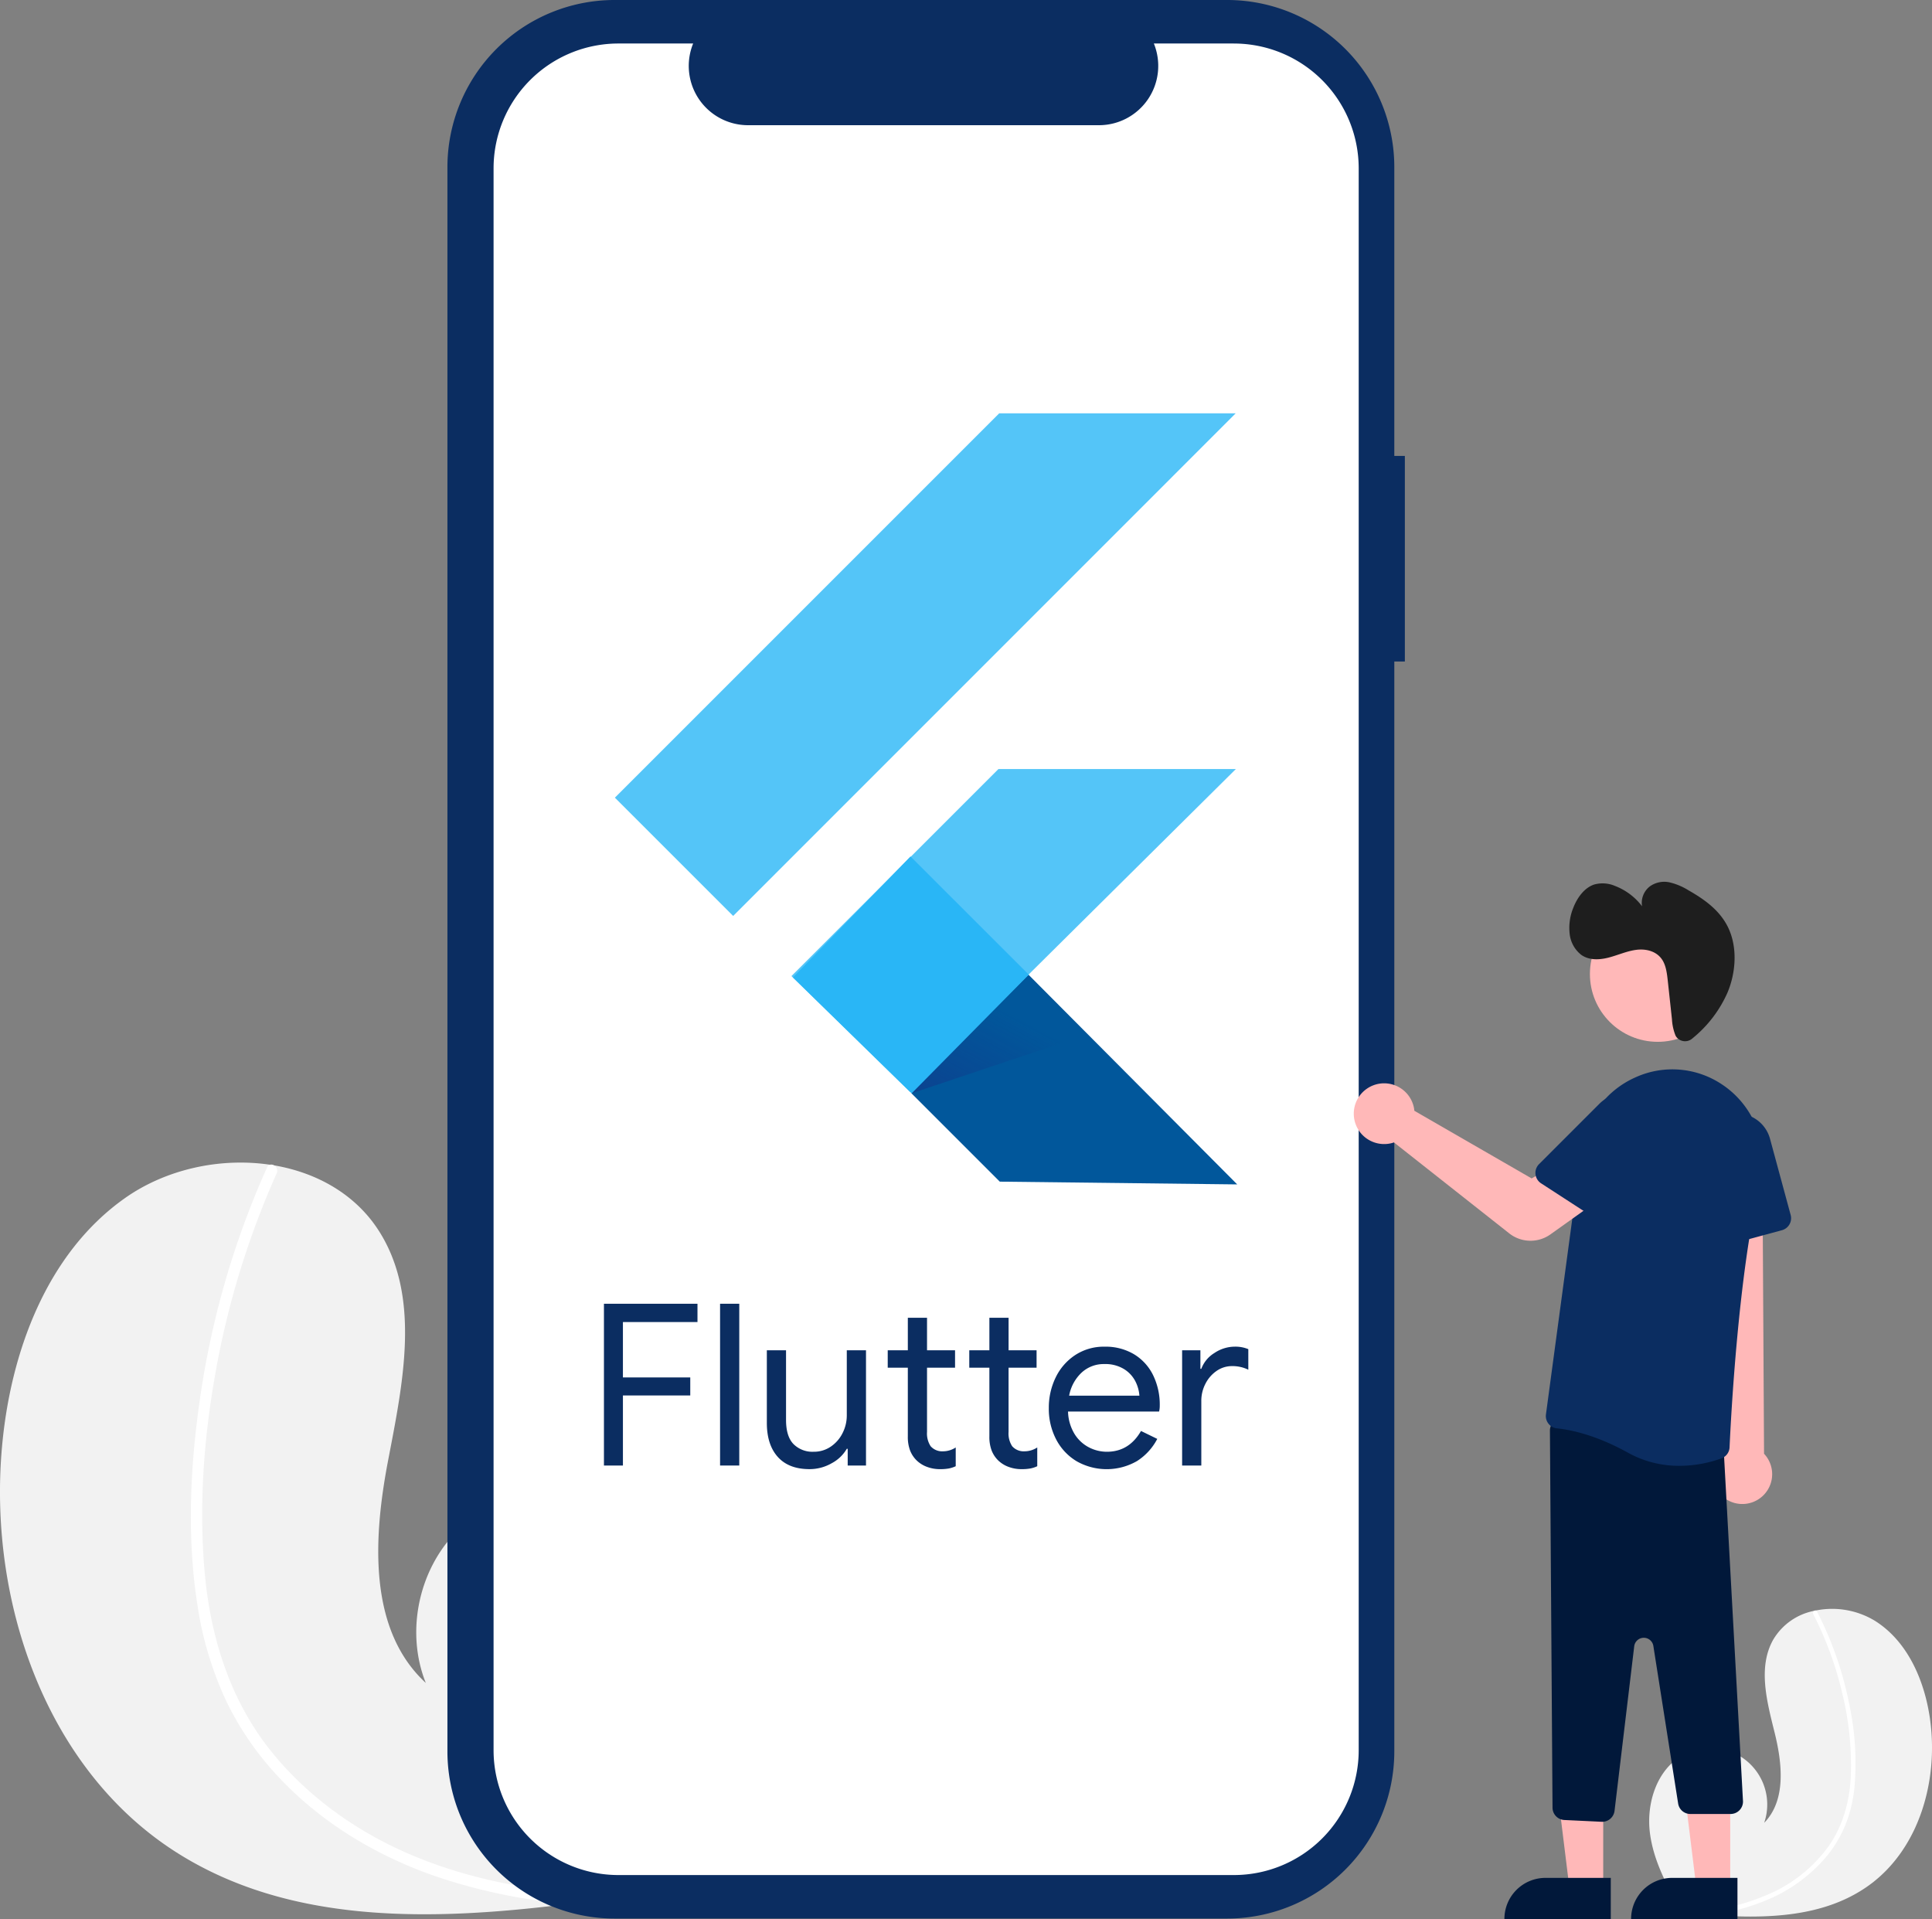<svg xmlns="http://www.w3.org/2000/svg" xmlns:xlink="http://www.w3.org/1999/xlink" width="610" height="605.845" viewBox="0 0 610 605.845">
  <rect x="0" y="0" width="610" height="605.845" fill="#808080" stroke="none"/>
  <defs>
    <linearGradient id="linear-gradient" x1="0.17" y1="1.143" x2="0.669" y2="0.458" gradientUnits="objectBoundingBox">
      <stop offset="0" stop-color="#1a237e" stop-opacity="0.4"/>
      <stop offset="1" stop-color="#1a237e" stop-opacity="0"/>
    </linearGradient>
  </defs>
  <g id="flutter-app-development" transform="translate(-58.257 0)">
    <path id="Path_4658" data-name="Path 4658" d="M250.1,742.414c36,23.092,80.974,21.92,124.215,16.509,6.038-.755,12.029-1.582,17.962-2.445.036-.011.083-.011.119-.022.285-.043.571-.086.844-.117,1.224-.182,2.449-.363,3.662-.545l-.258.565-.812,1.754c.294-.588.588-1.165.882-1.753.086-.176.184-.353.27-.529,10.188-20.175,20.245-41.064,21.883-63.562,1.688-23.351-7.994-49.166-29.022-59.463a41.251,41.251,0,0,0-8.643-3.083c-1.241-.3-2.494-.539-3.76-.738-13.241-1.961-27.421,2.029-37.274,11.167-13.033,12.11-17.59,32.484-10.969,49-18.264-16.811-16.59-45.773-11.92-70.154s10.477-51.544-2.855-72.5c-7.412-11.663-19.707-18.483-33.215-20.769-.414-.066-.828-.132-1.242-.187-15.678-2.321-32.831,1.383-45.853,10.611-24.65,17.459-36.11,48.656-38.751,78.753C191.107,663.339,209.172,716.157,250.1,742.414Z" transform="translate(-136.5 -157.828)" fill="#f2f2f2"/>
    <path id="Path_4659" data-name="Path 4659" d="M266,664.858a109.691,109.691,0,0,0,9.226,30.457A95.245,95.245,0,0,0,291.3,718.637c13.263,14.309,30.34,24.683,48.63,31.223a175.632,175.632,0,0,0,43.263,9.155c6.038-.755,12.029-1.582,17.963-2.445.035-.011.083-.011.119-.022.285-.043.571-.086.844-.117,1.224-.182,2.449-.363,3.662-.545l-.258.565-.812,1.754c.294-.588.588-1.165.882-1.753.086-.176.184-.353.27-.529a96.229,96.229,0,0,1-15.782-126.108c-1.241-.305-2.494-.539-3.76-.738a101.52,101.52,0,0,0-8.42,15.815,99.477,99.477,0,0,0-5.233,62.258,101.7,101.7,0,0,0,28.466,49.265c-1.162-.019-2.336-.05-3.486-.093-21.766-.666-43.641-4.156-63.809-12.636-17.034-7.147-32.677-18.15-44.349-32.552-12.79-15.772-19.1-35.233-21.085-55.252-2.116-21.433-.509-43.445,3.266-64.6a270.026,270.026,0,0,1,19.323-62.94,1.942,1.942,0,0,0-.908-2.518,1.651,1.651,0,0,0-1.242-.186,1.437,1.437,0,0,0-.9.863c-1.108,2.485-2.193,4.969-3.231,7.479a273.088,273.088,0,0,0-17.889,65.181C263.666,620.755,262.574,643.226,266,664.858Z" transform="translate(-145.374 -157.92)" fill="#fff"/>
    <path id="Path_22" data-name="Path 22" d="M713.41,246.1h-3.331V154.928a52.792,52.792,0,0,0-52.816-52.769H463.928a52.793,52.793,0,0,0-52.816,52.769V655.106a52.792,52.792,0,0,0,52.816,52.769H657.263a52.792,52.792,0,0,0,52.815-52.768V311h3.331Z" transform="translate(-211.589 -102.16)" fill="#0b2d61"/>
    <path id="Path_23" data-name="Path 23" d="M661.541,117.918H636.306a18.723,18.723,0,0,1-17.352,25.792H508.195a18.723,18.723,0,0,1-17.35-25.792h-23.57a39.424,39.424,0,0,0-39.443,39.406V656.753a39.424,39.424,0,0,0,39.443,39.406H661.541a39.424,39.424,0,0,0,39.442-39.406h0V157.323a39.424,39.424,0,0,0-39.442-39.4Z" transform="translate(-213.737 -104.182)" fill="#fff"/>
    <path id="Path_4660" data-name="Path 4660" d="M976.125,772.816c-14.01,10.093-32.167,10.6-49.717,9.36-2.451-.173-4.884-.376-7.295-.595-.015,0-.034,0-.048-.006-.116-.011-.232-.022-.343-.029l-1.488-.14.116.222.365.689c-.131-.231-.263-.457-.394-.687-.039-.069-.082-.138-.12-.208-4.546-7.912-9.056-16.114-10.206-25.148-1.189-9.377,2.152-19.995,10.405-24.6a16.654,16.654,0,0,1,3.417-1.431c.494-.15.994-.272,1.5-.379a17.85,17.85,0,0,1,20.759,23.2c7-7.175,5.692-18.814,3.278-28.542s-5.346-20.551-.427-29.288a19.313,19.313,0,0,1,12.938-9.1c.166-.036.331-.071.5-.1a26.051,26.051,0,0,1,18.716,3.279c10.317,6.5,15.617,18.829,17.336,30.9C998.187,739.653,992.05,761.34,976.125,772.816Z" transform="translate(-327.801 -177.577)" fill="#f2f2f2"/>
    <path id="Path_4661" data-name="Path 4661" d="M973.138,741.741a44.284,44.284,0,0,1-3.056,12.479,38.451,38.451,0,0,1-5.97,9.752,49.27,49.27,0,0,1-18.925,13.646,70.911,70.911,0,0,1-17.242,4.633c-2.451-.173-4.884-.376-7.295-.595-.015,0-.034,0-.048-.006-.116-.011-.232-.022-.343-.029l-1.488-.14.116.222.365.69c-.131-.231-.263-.457-.394-.687-.039-.069-.082-.138-.12-.208a38.851,38.851,0,0,0,3.617-51.183c.494-.15.994-.272,1.5-.379a40.987,40.987,0,0,1,3.739,6.193,40.161,40.161,0,0,1,3.465,24.985,41.06,41.06,0,0,1-10.4,20.48c.468-.033.941-.071,1.4-.113A72,72,0,0,0,947.507,775a45.833,45.833,0,0,0,17.17-14.089c4.812-6.637,6.933-14.62,7.3-22.734a95.937,95.937,0,0,0-2.723-25.973,109.017,109.017,0,0,0-9.16-24.953.784.784,0,0,1,.311-1.035.667.667,0,0,1,.5-.1.58.58,0,0,1,.383.328c.5.978.992,1.956,1.465,2.945a110.252,110.252,0,0,1,8.631,25.888A88.746,88.746,0,0,1,973.138,741.741Z" transform="translate(-329.339 -177.652)" fill="#fff"/>
    <path id="Path_4663" data-name="Path 4663" d="M637.291,678.227H626.605l-5.084-41.218h15.772Z" transform="translate(-72.842 -82.304)" fill="#ffb8b8"/>
    <path id="Path_4664" data-name="Path 4664" d="M616.685,680.793h20.609v12.976H603.71A12.976,12.976,0,0,1,616.685,680.793Z" transform="translate(-70.46 -87.924)" fill="#01183a"/>
    <path id="Path_4665" data-name="Path 4665" d="M683.291,678.227H672.605l-5.084-41.218h15.772Z" transform="translate(-78.747 -82.304)" fill="#ffb8b8"/>
    <path id="Path_4666" data-name="Path 4666" d="M662.685,680.793h20.609v12.976H649.71A12.976,12.976,0,0,1,662.685,680.793Z" transform="translate(-76.46 -87.924)" fill="#01183a"/>
    <path id="Path_4667" data-name="Path 4667" d="M873.315,628.816a9.364,9.364,0,0,1-1.8-14.245l-7.036-99.853,20.268,1.966.557,97.787a9.415,9.415,0,0,1-11.991,14.346Z" transform="translate(-270.076 -155.509)" fill="#ffb8b8"/>
    <path id="Path_4668" data-name="Path 4668" d="M827.131,743.868l-11.764-.561a3.921,3.921,0,0,1-3.736-3.89l-.821-119.029a3.923,3.923,0,0,1,4.486-3.91l47.063,6.832a3.9,3.9,0,0,1,3.359,3.853l6.053,110.293a3.923,3.923,0,0,1-3.922,3.952H855.166a3.9,3.9,0,0,1-3.875-3.313l-7.825-49.742a3.051,3.051,0,0,0-6.043.112l-6.212,51.952a3.937,3.937,0,0,1-3.9,3.457Q827.225,743.873,827.131,743.868Z" transform="translate(-263.187 -168.71)" fill="#01183a"/>
    <path id="Path_4669" data-name="Path 4669" d="M835.222,610.929c-10.372-5.763-18.476-7.277-22.384-7.667a3.851,3.851,0,0,1-2.662-1.458,3.9,3.9,0,0,1-.812-2.965l11.277-83.722a28.955,28.955,0,0,1,16.878-22.625,28.159,28.159,0,0,1,27.366,2.145q.58.386,1.138.787a28.919,28.919,0,0,1,11.014,30.135c-6.915,28.289-9.291,74.667-9.7,83.677a3.892,3.892,0,0,1-2.544,3.491,39.3,39.3,0,0,1-13.271,2.363,33.231,33.231,0,0,1-16.3-4.162Z" transform="translate(-262.996 -152.31)" fill="#0b2d61"/>
    <path id="Path_4670" data-name="Path 4670" d="M869.285,547.131a3.906,3.906,0,0,1-1.62-2.964l-1.485-26.913a10.807,10.807,0,0,1,21.221-3.423l6.524,24.062a3.927,3.927,0,0,1-2.759,4.812l-18.558,5.032A3.907,3.907,0,0,1,869.285,547.131Z" transform="translate(-270.292 -154.313)" fill="#0b2d61"/>
    <circle id="Ellipse_478" data-name="Ellipse 478" cx="21.408" cy="21.408" r="21.408" transform="translate(560.25 286.101)" fill="#ffb8b8"/>
    <path id="Path_4671" data-name="Path 4671" d="M795.434,544.623a10.8,10.8,0,0,1-6.693-2.307l-36.424-28.735a8.927,8.927,0,0,1-.9.266,9.607,9.607,0,0,1-7.686-1.474,9.589,9.589,0,1,1,14.826-10.054h0a9.258,9.258,0,0,1,.2,1.266l37.028,21.362L805,519.641,815.2,533.005,801.7,542.631A10.786,10.786,0,0,1,795.434,544.623Z" transform="translate(-253.941 -152.905)" fill="#ffb8b8"/>
    <path id="Path_4672" data-name="Path 4672" d="M805.581,524.095a3.907,3.907,0,0,1,1.127-3.184l19.057-19.061a10.807,10.807,0,0,1,16.708,13.525L828.9,536.286a3.927,3.927,0,0,1-5.426,1.155l-16.129-10.467A3.907,3.907,0,0,1,805.581,524.095Z" transform="translate(-262.513 -153.385)" fill="#0b2d61"/>
    <path id="Path_4673" data-name="Path 4673" d="M851.762,471a3.464,3.464,0,0,0,4.96.285,38.724,38.724,0,0,0,11.046-14.425c2.783-6.634,3.191-14.73.023-20.948-2.678-5.257-7.484-8.6-12.283-11.338a20.042,20.042,0,0,0-5.969-2.523,7.839,7.839,0,0,0-6.236,1.226,6.576,6.576,0,0,0-2.508,6.3,19.485,19.485,0,0,0-8.544-6.412,9.906,9.906,0,0,0-6.584-.441c-3.082,1.029-5.363,4.141-6.632,7.484a16.683,16.683,0,0,0-1.094,8.075,9.7,9.7,0,0,0,3.721,6.687c2.514,1.734,5.752,1.558,8.676.791s5.761-2.069,8.735-2.432,6.271.424,8.043,3.077c1.248,1.868,1.542,4.329,1.8,6.675l1.324,12.2a16.163,16.163,0,0,0,1.114,5.09A2.832,2.832,0,0,0,851.762,471Z" transform="translate(-264.088 -143.466)" fill="#1e1e1e"/>
    <g id="Group_638" data-name="Group 638" transform="translate(248.942 411.609)">
      <path id="Path_4674" data-name="Path 4674" d="M467.814,574.842h29.534v5.78h-23.54V598.1h21.26v5.707h-21.26v22.114h-5.993Z" transform="translate(-467.814 -574.842)" fill="#0b2d61"/>
      <path id="Path_4675" data-name="Path 4675" d="M509.881,574.842h6.061v51.075h-6.061Z" transform="translate(-473.214 -574.842)" fill="#0b2d61"/>
      <path id="Path_4676" data-name="Path 4676" d="M530.282,625.368q-3.463-3.85-3.46-10.773V591.7h6.061v21.973q0,5.207,2.353,7.633a8.43,8.43,0,0,0,6.347,2.427,9.382,9.382,0,0,0,5.454-1.64,11.117,11.117,0,0,0,3.707-4.28,12.245,12.245,0,0,0,1.32-5.566V591.7h6.066v36.381h-5.78V622.8h-.286a12.014,12.014,0,0,1-4.78,4.567,14,14,0,0,1-6.993,1.854Q533.746,629.221,530.282,625.368Z" transform="translate(-475.388 -577.006)" fill="#0b2d61"/>
      <path id="Path_4677" data-name="Path 4677" d="M582.984,626.983a9.32,9.32,0,0,1-3.174-1.96,8.924,8.924,0,0,1-2.14-3.2,12.115,12.115,0,0,1-.714-4.432V595.68H570.61v-5.493h6.348V579.914h6.061v10.273h8.847v5.493h-8.847v20.271a7.322,7.322,0,0,0,1.14,4.522,4.845,4.845,0,0,0,3.926,1.607,7.375,7.375,0,0,0,3.994-1.213v5.92a9.289,9.289,0,0,1-2.174.713,15.446,15.446,0,0,1-2.82.213,11.461,11.461,0,0,1-4.1-.731Z" transform="translate(-481.009 -575.493)" fill="#0b2d61"/>
      <path id="Path_4678" data-name="Path 4678" d="M612.524,626.983a9.318,9.318,0,0,1-3.174-1.96,8.923,8.923,0,0,1-2.14-3.2,12.113,12.113,0,0,1-.713-4.432V595.68H600.15v-5.493H606.5V579.914h6.061v10.273H621.4v5.493h-8.846v20.271a7.323,7.323,0,0,0,1.14,4.522,4.846,4.846,0,0,0,3.926,1.606,7.375,7.375,0,0,0,3.994-1.213v5.92a9.292,9.292,0,0,1-2.174.713,15.452,15.452,0,0,1-2.82.213,11.507,11.507,0,0,1-4.1-.731Z" transform="translate(-484.801 -575.493)" fill="#0b2d61"/>
      <path id="Path_4679" data-name="Path 4679" d="M637.735,626.553a17.321,17.321,0,0,1-6.454-6.881,20.834,20.834,0,0,1-2.32-9.88,21.7,21.7,0,0,1,2.174-9.7,17.55,17.55,0,0,1,6.173-7.061,16.438,16.438,0,0,1,9.274-2.64,17.515,17.515,0,0,1,9.274,2.387,15.856,15.856,0,0,1,6.027,6.6,21.244,21.244,0,0,1,2.106,9.633,7.185,7.185,0,0,1-.213,1.854H635.027a14.361,14.361,0,0,0,2,6.993,11.619,11.619,0,0,0,4.527,4.28,12.255,12.255,0,0,0,5.741,1.427q6.993,0,10.773-6.561l5.134,2.5a18.288,18.288,0,0,1-6.386,6.993,19.192,19.192,0,0,1-19.081.056Zm19.828-20.687a11.772,11.772,0,0,0-1.286-4.567,9.8,9.8,0,0,0-3.6-3.853,11.278,11.278,0,0,0-6.173-1.567,10.248,10.248,0,0,0-7.24,2.747,13.228,13.228,0,0,0-3.887,7.24Z" transform="translate(-488.498 -576.837)" fill="#0b2d61"/>
      <path id="Path_4680" data-name="Path 4680" d="M677.24,591.531h5.78v5.847h.287a9.893,9.893,0,0,1,4.14-4.993,11.6,11.6,0,0,1,6.42-2,10.608,10.608,0,0,1,4.28.786v6.493a11.363,11.363,0,0,0-5.134-1.14,8.479,8.479,0,0,0-4.853,1.5,10.843,10.843,0,0,0-3.533,4.039,11.658,11.658,0,0,0-1.32,5.471v20.378h-6.061V591.531Z" transform="translate(-494.696 -576.837)" fill="#0b2d61"/>
    </g>
    <path id="Path_4681" data-name="Path 4681" d="M412.253,337.858,491.619,417.6l-74.961-.872-27.893-27.893Z" transform="translate(-42.731 -43.668)" fill="#01579b"/>
    <path id="Path_4682" data-name="Path 4682" d="M444.422,371.716,388.765,390.37l34.052-40.537Z" transform="translate(-42.705 -45.194)" fill="url(#linear-gradient)"/>
    <path id="Path_4683" data-name="Path 4683" d="M477.29,149.89,318.625,308.572l-37.35-37.341L402.625,149.89Z" transform="translate(-28.881 -19.397)" fill="#54c5f8"/>
    <path id="Path_4684" data-name="Path 4684" d="M345.265,344.213l65.373-65.373H485.6L382.746,380.822Z" transform="translate(-37.128 -36.051)" fill="#54c5f8"/>
    <path id="Path_4685" data-name="Path 4685" d="M382.893,310.52l37.349,37.332-37,37.473-37.481-36.609Z" transform="translate(-37.158 -40.132)" fill="#29b6f6"/>
  </g>
</svg>
